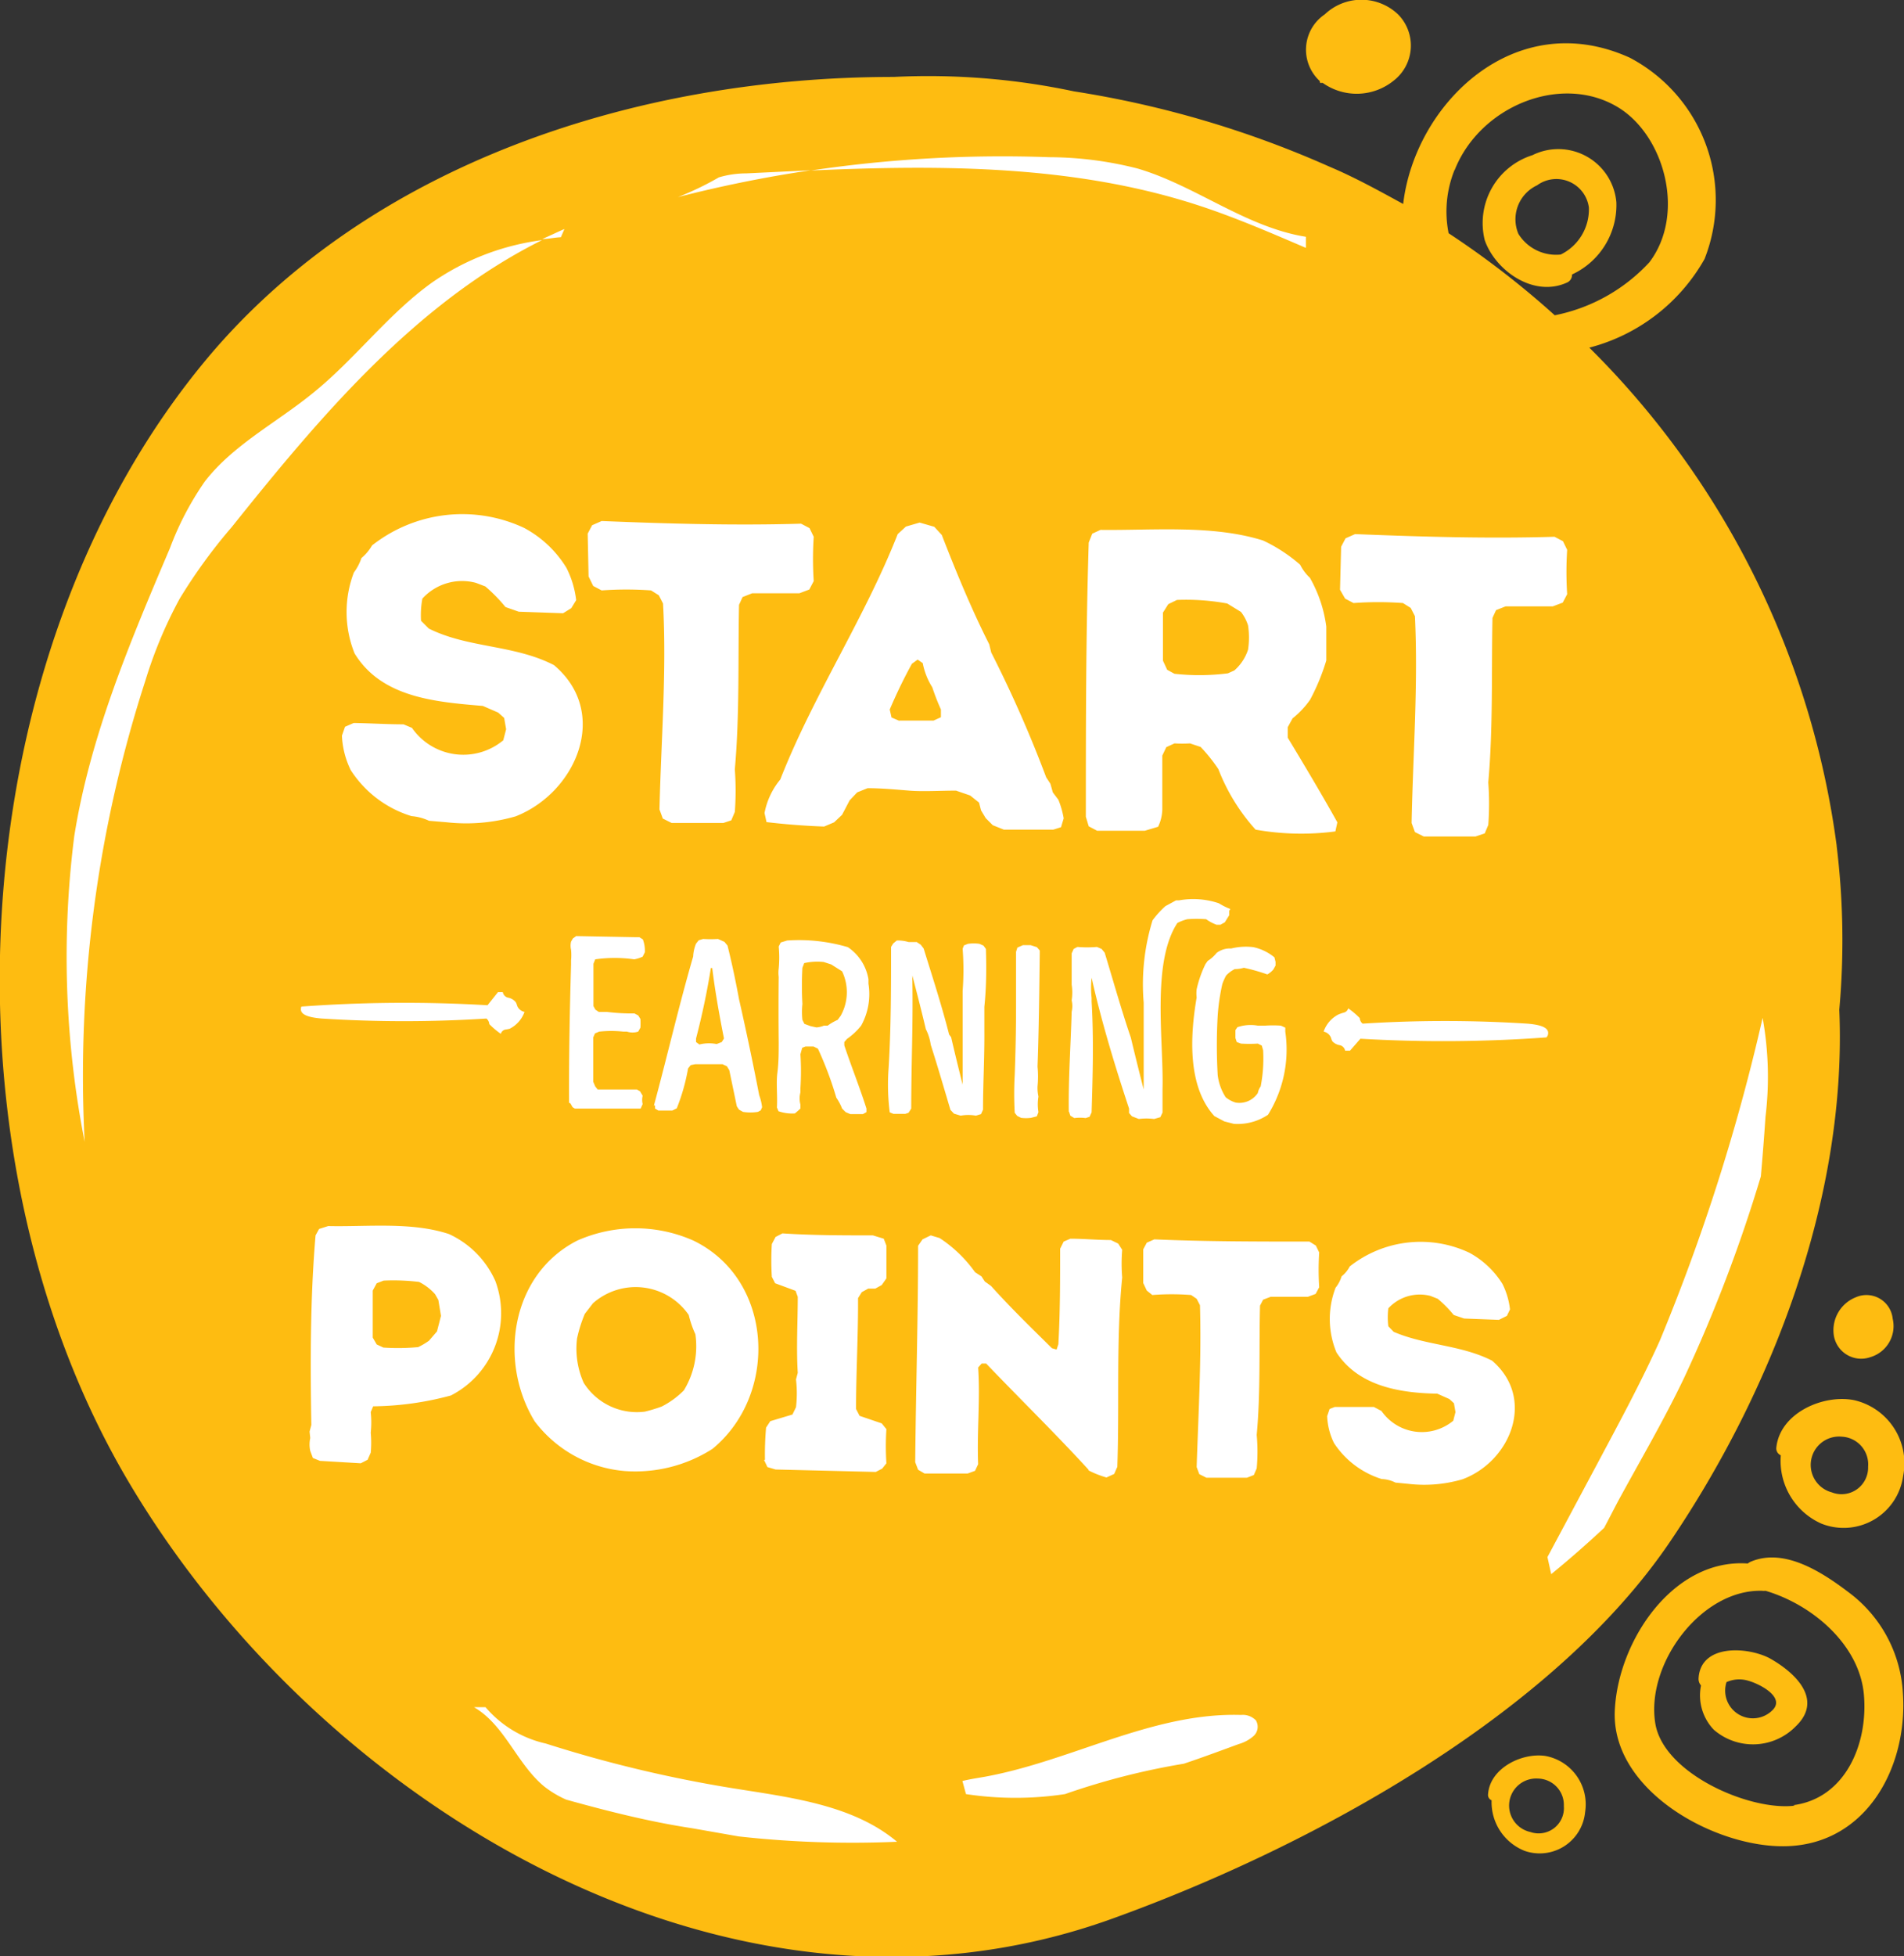 <svg xmlns="http://www.w3.org/2000/svg" viewBox="0 0 85.92 88.23"><rect x="0" y="0" width="85.92" height="88.23" fill="#333333" stroke="none"/><title>Untitled-2</title><g fill="#febc11"><path d="M71.72 15.68a8.39 8.39 0 0 0 5.2-4 7.25 7.25 0 0 0-3.38-9.08C68.37.26 63.85 4.67 63.32 9.2 62.24 8.61 61.14 8 60 7.52a45.6 45.6 0 0 0-11.54-3.4 31.71 31.71 0 0 0-8.13-.65c-11.74 0-23.64 4-30.91 12.61C-1.87 29.5-3 52.15 5.9 67c8.75 14.62 27.29 25.67 44.29 19.54 8.75-3.15 19.81-9.09 25.17-17 4.61-6.8 8-15.55 7.64-24a35 35 0 0 0-.12-7.39v-.02a38.81 38.81 0 0 0-11.16-22.45zm-6.08-8C66.77 4.8 70.43 3.29 73 4.83c2.1 1.26 3.09 4.81 1.43 7a7.91 7.91 0 0 1-4.27 2.39 40 40 0 0 0-4.79-3.7 5 5 0 0 1 .27-2.86z"/><path d="M70.7 12.75a.38.38 0 0 0 .24-.37 3.45 3.45 0 0 0 2-3.26A2.63 2.63 0 0 0 69.15 7 3.21 3.21 0 0 0 67 10.83c.47 1.36 2.19 2.6 3.7 1.92zm-1.34-4.39a1.48 1.48 0 0 1 2.34 1 2.27 2.27 0 0 1-1.27 2.12 2 2 0 0 1-1.91-.93 1.69 1.69 0 0 1 .84-2.19zM59.57 3.74h.12a2.65 2.65 0 0 0 3.21-.11 2 2 0 0 0 .19-2.98 2.4 2.4 0 0 0-3.31 0 1.92 1.92 0 0 0-.23 3zM69.74 79.2c-1.06-.16-2.51.55-2.59 1.73a.26.26 0 0 0 .16.27 2.36 2.36 0 0 0 1.49 2.28 2.06 2.06 0 0 0 2.73-1.75 2.22 2.22 0 0 0-1.79-2.53zm-.68 3.43a1.22 1.22 0 0 1 .33-2.41 1.19 1.19 0 0 1 1.18 1.24 1.14 1.14 0 0 1-1.51 1.17zM83.66 63.15c-1.39-.27-3.33.58-3.5 2.13a.34.34 0 0 0 .2.36 3.1 3.1 0 0 0 1.83 3.08 2.71 2.71 0 0 0 3.69-2.14 2.92 2.92 0 0 0-2.22-3.43zm-1 4.16a1.28 1.28 0 0 1 .46-2.51 1.25 1.25 0 0 1 1.18 1.35 1.2 1.2 0 0 1-1.64 1.16zM79 70.44a.6.6 0 0 0-.13.08c-3.35-.24-5.85 3.47-6 6.62-.18 3.64 4.57 6.23 7.76 6.13 3.62-.11 5.47-3.6 5.24-6.91a6.08 6.08 0 0 0-2.29-4.42c-1.28-.99-3.03-2.16-4.58-1.5zm2 11c-2 .26-5.91-1.42-6.3-3.69-.45-2.69 2.06-6.07 4.81-6a.64.64 0 0 0 .16 0c2.13.63 4.24 2.44 4.44 4.68s-.85 4.69-3.19 4.99z"/><path d="M79.85 74.79c-1-.52-3.11-.65-3.2.91a.45.45 0 0 0 .11.32 2.24 2.24 0 0 0 .58 2 2.7 2.7 0 0 0 3.7-.16c1.26-1.21-.04-2.43-1.19-3.07zm.15 2.33a1.25 1.25 0 0 1-2.09-1.25 1.4 1.4 0 0 1 .92-.08c.56.14 1.73.75 1.17 1.33zM83.75 58.51a1.6 1.6 0 0 0-1 1.7 1.25 1.25 0 0 0 1.66 1 1.46 1.46 0 0 0 1-1.73 1.19 1.19 0 0 0-1.66-.97z"/></g><g fill="#fff"><path d="M63.58 66.93a6.13 6.13 0 0 0 2.42-.21c2.19-.82 3.31-3.66 1.33-5.35-1.42-.72-3-.68-4.44-1.3l-.24-.25a3.28 3.28 0 0 1 0-.81 1.93 1.93 0 0 1 1.9-.56l.33.13a5.44 5.44 0 0 1 .72.73l.47.16 1.57.06.36-.18.14-.29a3.39 3.39 0 0 0-.34-1.15 4 4 0 0 0-1.5-1.41 5.16 5.16 0 0 0-5.39.62 1.4 1.4 0 0 1-.37.45 1.55 1.55 0 0 1-.27.51 3.93 3.93 0 0 0 .04 2.92c1 1.53 2.87 1.83 4.55 1.86l.54.24.21.19.07.4-.1.39a2.22 2.22 0 0 1-3.24-.44l-.34-.18h-1.77l-.23.09-.11.32a3 3 0 0 0 .31 1.22 4 4 0 0 0 2.15 1.62 1.48 1.48 0 0 1 .62.16zM54 66.17l.12.32.32.16h1.83l.31-.12.13-.3a8.3 8.3 0 0 0 0-1.51c.18-1.94.1-3.89.15-5.83l.14-.27.34-.13h1.68l.35-.13.16-.3a12.3 12.3 0 0 1 0-1.57l-.15-.31-.29-.18c-2.34 0-4.68 0-7-.1l-.34.15-.16.3v1.52l.16.34.25.2a11.22 11.22 0 0 1 1.75 0l.25.17.15.29c.07 2.43-.07 4.87-.15 7.3zm-4.9.14a4.47 4.47 0 0 0 .83.33l.35-.16.14-.32c.1-2.83-.06-5.74.22-8.54a7.58 7.58 0 0 1 0-1.25l-.18-.28-.33-.16c-.61 0-1.22-.06-1.83-.06L48 56l-.16.32c0 1.45 0 2.88-.08 4.31l-.08.24-.21-.06c-.93-.92-1.85-1.81-2.75-2.81l-.28-.2-.15-.23-.29-.19a6 6 0 0 0-1.6-1.54l-.4-.12-.37.18-.2.29c0 3.26-.1 6.51-.13 9.76l.13.34.29.17h1.95l.33-.12.14-.3c-.06-1.45.1-2.91 0-4.36l.16-.18h.2c1.56 1.63 3.15 3.18 4.64 4.81zm-14.62-.46l.15.32.37.11 4.52.11.29-.15L40 66a11.91 11.91 0 0 1 0-1.54l-.21-.26-1-.34-.16-.31c0-1.66.1-3.31.09-5l.17-.27.29-.16h.32l.29-.16.21-.3v-1.48l-.12-.31-.49-.15c-1.36 0-2.72 0-4.08-.09l-.31.16-.17.32a11.87 11.87 0 0 0 0 1.48l.15.29.92.34.1.27c0 1.15-.07 2.28 0 3.43l-.08.3a5.28 5.28 0 0 1 0 1.25l-.16.33-1 .3-.19.29a13.7 13.7 0 0 0-.05 1.45zm-5.38-2.18a2.84 2.84 0 0 1-2.76-1.3 3.78 3.78 0 0 1-.3-2 6.2 6.2 0 0 1 .35-1.11l.37-.48a2.91 2.91 0 0 1 4.32.53 4.65 4.65 0 0 0 .3.87 3.82 3.82 0 0 1-.52 2.53 3.87 3.87 0 0 1-1 .73 7 7 0 0 1-.76.23zm-.9 2.68a6.47 6.47 0 0 0 3.95-1c3-2.46 2.77-7.65-.87-9.4a6.47 6.47 0 0 0-5.22 0c-3 1.52-3.59 5.45-1.93 8.16a5.69 5.69 0 0 0 4.07 2.24zm-10.9-5.57l-.3-.14-.18-.31v-2.12l.18-.33.31-.12a9.49 9.49 0 0 1 1.6.06 2.36 2.36 0 0 1 .72.55l.15.26.12.72-.18.7-.36.42a3.14 3.14 0 0 1-.49.29 9.74 9.74 0 0 1-1.57.02zM14 65.44l.12.32.32.13 1.84.11.31-.16.14-.32a4.89 4.89 0 0 0 0-.9 4.34 4.34 0 0 0 0-.93l.11-.26a13.9 13.9 0 0 0 3.51-.49 4.17 4.17 0 0 0 2-5.17 4.22 4.22 0 0 0-2.09-2.11c-1.7-.56-3.67-.32-5.45-.36l-.41.13-.16.29c-.24 2.8-.24 5.72-.19 8.55l-.08.3.03.29a1.38 1.38 0 0 0 0 .58zM55.68 50.69a2.46 2.46 0 0 0 1.54-.41 5.57 5.57 0 0 0 .78-3.75v-.18l-.2-.09a4.94 4.94 0 0 0-.71 0h-.33a1.84 1.84 0 0 0-.92.07l-.09.13v.36l.06.18.19.07a5.9 5.9 0 0 0 .76 0l.18.09.06.21a6.61 6.61 0 0 1-.11 1.63.76.76 0 0 0-.13.3 1 1 0 0 1-1 .43 1.3 1.3 0 0 1-.45-.24 2.37 2.37 0 0 1-.36-1 23.38 23.38 0 0 1 0-2.68 9.29 9.29 0 0 1 .21-1.43 2.7 2.7 0 0 1 .17-.38 1.39 1.39 0 0 1 .39-.29 1.46 1.46 0 0 0 .41-.06 8.67 8.67 0 0 1 1.06.3 1 1 0 0 0 .27-.22l.1-.18v-.17l-.05-.2a2.23 2.23 0 0 0-.95-.46 2.79 2.79 0 0 0-1 .06 1 1 0 0 0-.66.2 1.61 1.61 0 0 1-.4.36l-.1.14a5.1 5.1 0 0 0-.4 1.14 1.58 1.58 0 0 0 0 .37c-.29 1.69-.43 4 .8 5.35l.45.24zm-7.44-.55l.06.18.18.11a1.86 1.86 0 0 1 .51 0l.18-.06.09-.2c.05-1.66.1-3.3 0-5V45a4.24 4.24 0 0 1 0-.9c.45 2 1.06 4 1.69 5.9v.2l.13.15.31.12a2.78 2.78 0 0 1 .69 0l.28-.08.1-.21v-1.06c.06-2.13-.51-5.69.67-7.49a2 2 0 0 1 .45-.17 5.61 5.61 0 0 1 .85 0 1.92 1.92 0 0 0 .47.25h.17l.2-.11.2-.32v-.2l.05-.08a3.16 3.16 0 0 1-.52-.26 3.62 3.62 0 0 0-1.8-.13h-.13l-.48.26a4.08 4.08 0 0 0-.58.64 9.81 9.81 0 0 0-.4 3.71v3.92q-.3-1.17-.58-2.34c-.43-1.26-.79-2.55-1.18-3.83l-.14-.17-.21-.09a5.21 5.21 0 0 1-.88 0l-.17.09-.09.2v1.41a2.34 2.34 0 0 1 0 .71 1.11 1.11 0 0 1 0 .51c-.04 1.46-.15 2.99-.13 4.51zM46.82 49a4.64 4.64 0 0 0 0-.89c.06-1.7.08-3.41.1-5.11v-.13l-.13-.15-.28-.09h-.35l-.25.11-.06.19v2.4q0 1.58-.06 3.15a15.36 15.36 0 0 0 0 1.71l.11.14.18.09a1.82 1.82 0 0 0 .44 0l.27-.07.07-.19a2.17 2.17 0 0 1 0-.7 1.9 1.9 0 0 1-.04-.46zm-2.33-6.2l-.11-.15-.18-.08a1.8 1.8 0 0 0-.52 0l-.18.07-.06.15a12.68 12.68 0 0 1 0 1.91V48.92q-.27-1.07-.52-2.14l-.09-.12c-.33-1.3-.75-2.59-1.15-3.88l-.13-.17-.18-.12H41a1.65 1.65 0 0 0-.53-.07l-.16.13-.1.16c0 1.83 0 3.64-.11 5.46a9.94 9.94 0 0 0 .05 2l.17.07h.53l.15-.05.12-.19c0-1.95.09-3.9.05-5.84V44c.21.8.42 1.62.61 2.42a2.21 2.21 0 0 1 .22.7c.32 1 .61 2 .89 2.94l.16.17.3.09a2 2 0 0 1 .69 0l.23-.07.09-.2c0-1.18.07-2.37.06-3.55v-.2-.89c.09-.85.1-1.74.07-2.61zm-7.92 3.48l-.27-.1-.09-.18a3.43 3.43 0 0 1 0-.72 14.61 14.61 0 0 1 0-1.63l.08-.21a2.68 2.68 0 0 1 .88-.05l.34.11.49.31a2.18 2.18 0 0 1-.06 2l-.14.19a2.3 2.3 0 0 0-.45.26h-.17a1.07 1.07 0 0 1-.34.08zm-1.51 3.67l.07.17a1.9 1.9 0 0 0 .74.1l.13-.11.12-.11v-.18a1.08 1.08 0 0 1 0-.55v-.19a11.91 11.91 0 0 0 0-1.53l.08-.29.15-.06h.36l.2.1a16.06 16.06 0 0 1 .83 2.21A2.36 2.36 0 0 1 38 50l.16.16.21.09h.57l.16-.09V50c-.32-1-.68-1.89-1-2.85V47l.12-.14a3 3 0 0 0 .64-.6 2.93 2.93 0 0 0 .33-1.89v-.2a2.17 2.17 0 0 0-.93-1.45 7.81 7.81 0 0 0-2.74-.3l-.29.09-.09.18a5.31 5.31 0 0 1 0 1 1.4 1.4 0 0 0 0 .37c-.01.94-.01 1.94 0 2.94 0 .46 0 .93-.06 1.39s.01 1.03-.02 1.56zm-3.5-2.84l-.15-.11v-.16q.41-1.57.67-3.18h.06c.13 1.06.32 2.12.53 3.18l-.1.16-.23.09a1.81 1.81 0 0 0-.78.02zm-2 2.75V50l.15.09h.63l.2-.1a9 9 0 0 0 .51-1.8l.12-.15.21-.04h1.22l.2.09.11.18.34 1.63.1.15.18.1a2.14 2.14 0 0 0 .67 0l.13-.07.06-.14a2.29 2.29 0 0 0-.13-.54q-.42-2.17-.91-4.33c-.15-.81-.32-1.62-.52-2.42l-.14-.17-.29-.13a5.36 5.36 0 0 1-.67 0l-.2.06-.12.15a1.71 1.71 0 0 0-.13.58c-.65 2.24-1.17 4.5-1.77 6.72zm-3.83-.11l.11.19.1.06H28.91l.09-.2a.85.85 0 0 1 0-.38l-.12-.2-.14-.08h-1.77l-.11-.14-.09-.21v-2l.08-.18.19-.08a5 5 0 0 1 1.09 0h.16a.83.83 0 0 0 .51 0l.1-.18a3.82 3.82 0 0 0 0-.39l-.1-.16-.17-.09a9.21 9.21 0 0 1-1.25-.07h-.36l-.15-.1-.09-.16v-1.91l.08-.2a6.22 6.22 0 0 1 1.76 0 1.6 1.6 0 0 0 .38-.12l.1-.2a1.46 1.46 0 0 0-.09-.58l-.16-.1h-.19L26 42.22l-.15.11-.08.14a.8.8 0 0 0 0 .37 2.57 2.57 0 0 1 0 .48v.18c-.06 2.07-.1 4.17-.09 6.25zM63.7 37.12l.15.41.4.2h2.33l.42-.14.16-.38a13 13 0 0 0 0-1.92c.22-2.46.14-5 .19-7.42l.16-.35.43-.17h2.13l.45-.17.2-.38a15.44 15.44 0 0 1 0-2l-.19-.39-.38-.2c-3 .09-6 0-9-.12l-.43.19-.2.38-.05 1.94.23.4.38.2a15.15 15.15 0 0 1 2.23 0l.35.22.19.37c.15 3.11-.09 6.26-.15 9.33zM53 30.39l-.33-.18-.19-.41v-2.17l.24-.38.39-.19a10.21 10.21 0 0 1 2.27.16l.62.38a1.94 1.94 0 0 1 .32.61 3.71 3.71 0 0 1 0 1.09 2.11 2.11 0 0 1-.62.94l-.29.13a10.27 10.27 0 0 1-2.41.02zm-4 6.45l.13.43.38.2h2.15l.6-.18a1.91 1.91 0 0 0 .19-.77v-2.44l.18-.38.37-.17a6 6 0 0 0 .7 0l.48.16a7.35 7.35 0 0 1 .8 1 8.81 8.81 0 0 0 1.68 2.73 11.81 11.81 0 0 0 3.6.08l.09-.41c-.72-1.29-1.48-2.56-2.24-3.82v-.47l.22-.4a4 4 0 0 0 .79-.84 9.63 9.63 0 0 0 .73-1.77v-1.53a6 6 0 0 0-.74-2.2 2.09 2.09 0 0 1-.44-.59A7.18 7.18 0 0 0 57 24.38c-2.28-.72-5-.45-7.34-.48l-.37.17-.16.4C49 28.61 49 32.71 49 36.84zm-8.4-4.32l-.37-.16-.08-.36c.3-.7.63-1.39 1-2.06l.26-.19.23.16a3.14 3.14 0 0 0 .43 1.09 9.84 9.84 0 0 0 .39 1v.35l-.33.15h-1.56zm-6.1 4.15l.09.41c.85.1 1.73.17 2.6.2l.45-.19.36-.34.34-.65.34-.36.47-.19c.63 0 1.26.06 1.88.11s1.41 0 2.11 0l.64.22.4.32.09.35.21.35.32.32.5.2h2.23l.35-.11.12-.4a4 4 0 0 0-.24-.84l-.25-.33-.11-.39-.19-.29a55.08 55.08 0 0 0-2.48-5.63l-.09-.37c-.8-1.58-1.5-3.28-2.14-4.93l-.34-.37-.66-.19-.62.18-.37.34c-1.5 3.81-3.81 7.27-5.3 11.07a3.34 3.34 0 0 0-.71 1.51zm-4.74-.16l.15.41.4.2h2.33L33 37l.16-.38a13 13 0 0 0 0-1.92c.22-2.46.14-5 .19-7.42l.16-.35.43-.17h2.13l.45-.17.2-.38a15.44 15.44 0 0 1 0-2l-.19-.39-.38-.2c-3 .09-6 0-9-.12l-.43.19-.2.38.04 1.93.21.43.38.2a15.44 15.44 0 0 1 2.23 0l.35.22.19.37c.17 3.06-.09 6.22-.16 9.29zm-9.58.58a8 8 0 0 0 3.09-.27C26 35.75 27.55 32.15 25 30c-1.8-.93-3.87-.76-5.65-1.65L19 28a4.07 4.07 0 0 1 .06-1 2.42 2.42 0 0 1 2.42-.71l.42.16a7.2 7.2 0 0 1 .91.93l.6.21 2 .07.37-.23.22-.36a4.3 4.3 0 0 0-.44-1.46 5 5 0 0 0-1.91-1.8 6.58 6.58 0 0 0-6.86.79 2.13 2.13 0 0 1-.48.57 2.31 2.31 0 0 1-.34.65 5 5 0 0 0 .03 3.65c1.22 2 3.66 2.19 5.79 2.37l.69.3.27.24.09.51-.13.5a2.82 2.82 0 0 1-4.12-.56l-.38-.16c-.75 0-1.5-.05-2.25-.06l-.39.17-.14.4a3.9 3.9 0 0 0 .4 1.56 5 5 0 0 0 2.74 2.07 2.29 2.29 0 0 1 .79.21zM23.67 45.64a.45.45 0 0 1-.33-.27.91.91 0 0 0-.06-.16.57.57 0 0 0-.34-.21.31.31 0 0 1-.25-.25h-.22l-.47.59a63.93 63.93 0 0 0-8.4.06c-.11.31.18.48.92.54a58.41 58.41 0 0 0 7.43 0 .35.35 0 0 1 .13.25 3.5 3.5 0 0 0 .52.44.27.27 0 0 1 .19-.19 2.06 2.06 0 0 0 .21-.04 1.37 1.37 0 0 0 .67-.76zM69.84 46.71c.11-.31-.18-.48-.92-.54a58.41 58.41 0 0 0-7.43 0 .35.35 0 0 1-.13-.25 3.5 3.5 0 0 0-.52-.44.27.27 0 0 1-.19.19 2.07 2.07 0 0 0-.26.09 1.37 1.37 0 0 0-.66.77.45.45 0 0 1 .33.27.91.91 0 0 0 .06.16.57.57 0 0 0 .33.18.31.31 0 0 1 .25.25h.22l.47-.54a63.94 63.94 0 0 0 8.4-.06z"/></g><path d="M19.53 12.72c-2 1.42-3.49 3.46-5.4 5-1.64 1.34-3.61 2.34-4.89 4a13.6 13.6 0 0 0-1.57 3c-1.79 4.21-3.6 8.47-4.32 13a43.2 43.2 0 0 0 .47 13.78 57.81 57.81 0 0 1 2.74-20.8A19.9 19.9 0 0 1 8.11 27a24.23 24.23 0 0 1 2.35-3.23c4-5 8.3-10.1 14-12.94a11.25 11.25 0 0 0-4.93 1.89zM25.47 10.33c-.33.14-.65.3-1 .45.28 0 .56-.07.84-.08zM24.63 78.64A5 5 0 0 1 21.91 77h-.52c1.39.81 1.93 2.55 3.16 3.57a4.59 4.59 0 0 0 1 .6c1.87.52 3.77 1 5.68 1.29l2.11.37a46.57 46.57 0 0 0 7.14.24c-2-1.68-4.84-2-7.45-2.42a58.14 58.14 0 0 1-8.4-2.01zM32.44 8a13.58 13.58 0 0 1-1.85.89 58.51 58.51 0 0 1 6-1.21l-2.91.14a4.38 4.38 0 0 0-1.24.18zM56 77.35c-4-.12-7.65 2.08-11.57 2.79-.34.06-.68.11-1 .19l.16.59a14.87 14.87 0 0 0 4.47 0 32.23 32.23 0 0 1 5.36-1.37c.84-.28 1.67-.59 2.49-.89a1.69 1.69 0 0 0 .67-.37.56.56 0 0 0 .09-.7.83.83 0 0 0-.67-.24zM47.35 7.09a58.72 58.72 0 0 0-10.75.6c5.92-.26 11.9-.25 17.5 1.58 1.65.54 3.24 1.23 4.83 1.91v-.5c-2.71-.43-5-2.32-7.6-3.08a16.28 16.28 0 0 0-3.98-.51zM72.16 65.87l-2.33 4.36.17.77c.82-.67 1.62-1.37 2.39-2.09l.61-1.17c1-1.84 2.09-3.69 3-5.6a67 67 0 0 0 3.46-9.08c.08-.9.15-1.8.21-2.69a14.92 14.92 0 0 0-.13-4.46 90.37 90.37 0 0 1-4.64 14.56c-.83 1.84-1.79 3.62-2.74 5.4z" fill="#fff"/></svg>
